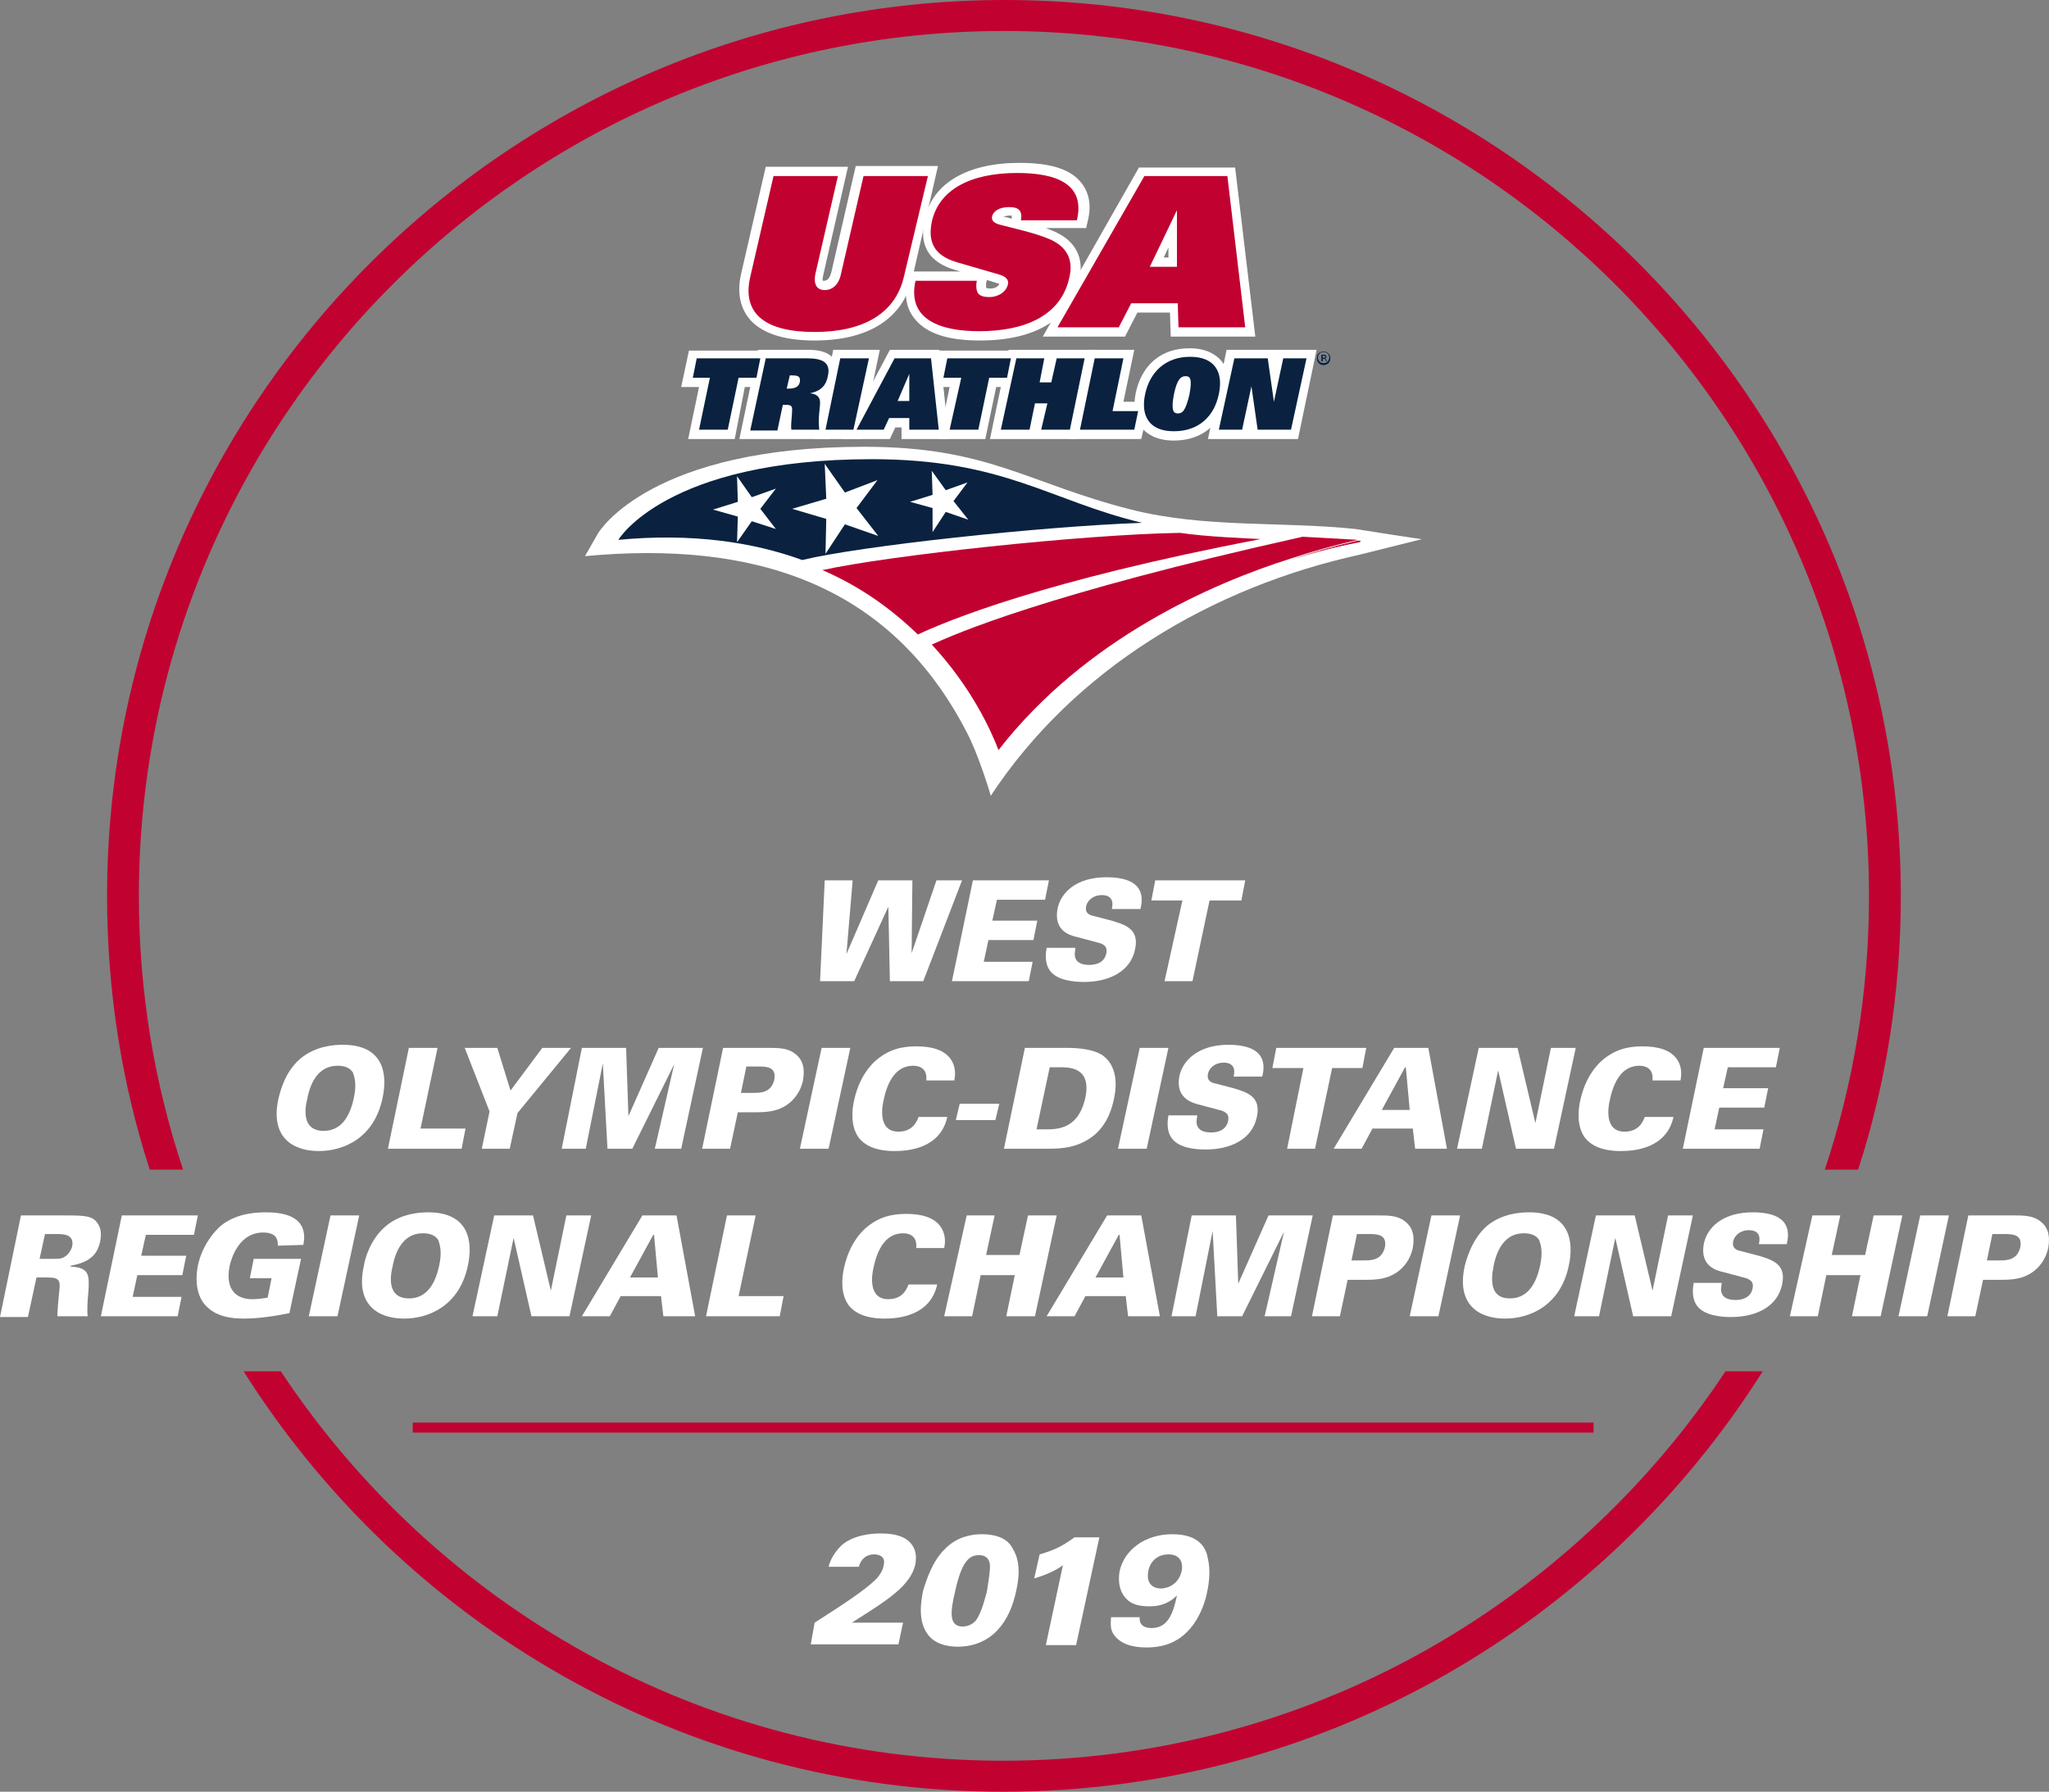 <?xml version="1.0" encoding="utf-8"?>
<!-- Generator: Adobe Illustrator 23.0.2, SVG Export Plug-In . SVG Version: 6.00 Build 0)  -->
<svg version="1.1" id="Layer_1" xmlns="http://www.w3.org/2000/svg" xmlns:xlink="http://www.w3.org/1999/xlink" x="0px" y="0px"
	 viewBox="0 0 264.1 231" style="enable-background:new 0 0 264.1 231;" xml:space="preserve">
<rect x="0" y="0" width="264.1" height="231" fill="#808080" stroke="none"/>
<style type="text/css">
	.st0{fill:#FFFFFF;}
	.st1{fill:#0A2240;}
	.st2{fill:#C10230;}
	.st3{clip-path:url(#SVGID_2_);fill:#C10230;}
	.st4{clip-path:url(#SVGID_4_);fill:#FFFFFF;}
	.st5{fill:#FEFEFE;}
</style>
<g>
	<polygon class="st0" points="91.5,48.7 89.3,48.7 89.8,46.2 98,46.2 97.5,48.7 95.2,48.7 93.8,55.4 90.1,55.4 	"/>
	<path class="st0" d="M91.5,54.3h1.3l1.4-6.7h2.3v-0.2h-5.8v0.2H93L91.5,54.3L91.5,54.3z M94.7,56.6h-6l1.4-6.7h-2.3l1-4.7h10.5
		l-1,4.7H96L94.7,56.6L94.7,56.6z"/>
	<path class="st0" d="M101.7,50.1c0.7,0,1.3-0.2,1.4-0.9c0.1-0.7-0.3-0.8-1-0.8h-0.3l-0.4,1.7L101.7,50.1L101.7,50.1z M98.7,46.2
		h5.4c2,0,3,0.6,2.6,2.3c-0.2,1.1-0.8,1.9-2.3,2.2l0,0c0.9,0.1,1.3,0.5,1.3,1.2c0,0.8-0.3,2.1-0.1,3.5H102c-0.1-0.7,0.1-1.8,0.1-2.6
		c0-0.5-0.2-0.6-0.8-0.6h-0.4l-0.7,3.3h-3.5L98.7,46.2L98.7,46.2z"/>
	<path class="st0" d="M103.3,47.4c0.2,0.1,0.5,0.3,0.7,0.5c0.2,0.3,0.5,0.8,0.3,1.5c0,0.1,0,0.2-0.1,0.3l0,0c1-0.2,1.3-0.7,1.4-1.3
		c0.1-0.4,0-0.6,0-0.7c0,0-0.3-0.3-1.5-0.3H103.3L103.3,47.4z M98.1,54.3h1.2l0.7-3.1l0,0l0.8-3.8h-1.2L98.1,54.3L98.1,54.3z
		 M103.2,54.3h1.3c0-0.5,0.1-0.9,0.1-1.3s0.1-0.8,0.1-1l0,0c0,0-0.1,0-0.3,0l-1.3-0.1l0.2-1c-0.3,0.2-0.6,0.3-1,0.4
		c0.2,0.1,0.4,0.2,0.6,0.4c0.3,0.3,0.5,0.8,0.4,1.3c0,0.2,0,0.5-0.1,0.8C103.2,53.8,103.2,54.1,103.2,54.3L103.2,54.3z M106.9,56.6
		H95.3l2.4-11.5h6.4c1,0,2.5,0.1,3.3,1.1c0.5,0.7,0.7,1.5,0.5,2.6c-0.2,0.9-0.6,1.6-1.2,2.1c0.1,0.3,0.2,0.6,0.2,1s0,0.8-0.1,1.3
		c-0.1,0.6-0.1,1.4-0.1,2.1L106.9,56.6L106.9,56.6z"/>
	<polygon class="st0" points="108.3,46.2 112,46.2 110,55.4 106.4,55.4 	"/>
	<path class="st0" d="M107.8,54.3h1.3l1.5-6.9h-1.3L107.8,54.3L107.8,54.3z M111,56.6h-6l2.4-11.5h6L111,56.6L111,56.6z"/>
	<path class="st0" d="M117.2,51.7v-3.5l0,0l-1.5,3.5H117.2L117.2,51.7z M115.3,46.2h4.7l1,9.2h-3.8v-1.5h-2.6l-0.7,1.5h-3.5
		L115.3,46.2L115.3,46.2z"/>
	<path class="st0" d="M112.3,54.3h0.9l0.7-1.5l2.4-5.5H116L112.3,54.3L112.3,54.3z M118.4,54.3h1.4l-0.8-6.9h-0.7v5.5l0,0
		L118.4,54.3L118.4,54.3z M122.3,56.6h-6.1v-1.5h-0.8l-0.7,1.5h-6.1l6.1-11.5h6.4L122.3,56.6L122.3,56.6z"/>
	<polygon class="st0" points="123.9,48.7 121.6,48.7 122.1,46.2 130.3,46.2 129.8,48.7 127.5,48.7 126.1,55.4 122.4,55.4 	"/>
	<path class="st0" d="M123.8,54.3h1.3l1.4-6.7h2.3v-0.2h-5.9v0.2h2.3L123.8,54.3L123.8,54.3z M127,56.6h-6l1.4-6.7h-2.3l1-4.7h10.6
		l-1,4.7h-2.3L127,56.6L127,56.6z"/>
	<polygon class="st0" points="135,52 133.4,52 132.7,55.4 129,55.4 131,46.2 134.6,46.2 134,49.3 135.5,49.3 136.2,46.2 139.8,46.2 
		137.9,55.4 134.2,55.4 	"/>
	<path class="st0" d="M135.6,54.3h1.3l1.5-6.9h-1.3l-0.7,3.1h-3.9l0.7-3.1h-1.3l-1.5,6.9h1.3l0.7-3.4h3.9L135.6,54.3L135.6,54.3z
		 M138.8,56.6h-11.2l2.4-11.5h11.2L138.8,56.6L138.8,56.6z"/>
	<polygon class="st0" points="141.1,46.2 144.8,46.2 143.4,53 146.7,53 146.2,55.4 139.2,55.4 	"/>
	<path class="st0" d="M140.6,54.3h4.7v-0.2h-3.4l1.4-6.7H142L140.6,54.3L140.6,54.3z M147.1,56.6h-9.3l2.4-11.5h6l-1.4,6.7h3.4
		L147.1,56.6L147.1,56.6z"/>
	<path class="st0" d="M151.8,53.3c0.6,0,1-0.3,1.5-2.4c0.4-2.1,0.1-2.4-0.5-2.4s-1.1,0.4-1.5,2.4C150.9,53,151.3,53.3,151.8,53.3
		L151.8,53.3z M153.4,46c3.2,0,4.3,2,3.7,4.8c-0.6,2.9-2.6,4.8-5.8,4.8s-4.3-2-3.7-4.8S150.2,46,153.4,46L153.4,46z"/>
	<path class="st0" d="M151.8,54.4c-0.7,0-1.2-0.3-1.4-0.6c-0.6-0.7-0.5-1.8-0.2-3.2c0.2-1.2,0.7-3.3,2.6-3.3c0.7,0,1.2,0.3,1.4,0.6
		c0.6,0.7,0.5,1.8,0.2,3.2C154.1,52.8,153.5,54.4,151.8,54.4L151.8,54.4z M153.4,47.1c-3.3,0-4.4,2.5-4.7,3.9
		c-0.2,0.8-0.3,2,0.3,2.7c0.4,0.5,1.2,0.8,2.3,0.8c3.3,0,4.4-2.5,4.7-3.9c0.2-0.8,0.3-2-0.3-2.7C155.3,47.4,154.5,47.1,153.4,47.1
		L153.4,47.1z M151.3,56.8c-2.3,0-3.5-0.9-4.1-1.6c-0.9-1.1-1.2-2.7-0.8-4.6c0.8-3.6,3.3-5.7,6.9-5.7c2.3,0,3.5,0.9,4.1,1.6
		c0.9,1.1,1.2,2.7,0.8,4.6C157.5,54.7,154.9,56.8,151.3,56.8L151.3,56.8z"/>
	<polygon class="st0" points="159.1,46.2 163.4,46.2 164.2,51.8 164.2,51.8 165.4,46.2 168.4,46.2 166.4,55.4 162.1,55.4 
		161.3,49.8 161.3,49.8 160.1,55.4 157.1,55.4 	"/>
	<path class="st0" d="M163,54.3h2.5l1.5-6.9h-0.6l-1.2,5.6h-1.9l-0.2-1l-0.6-4.6H160l-1.5,6.9h0.6l1.2-5.6h1.9l0.2,1L163,54.3
		L163,54.3z M167.3,56.6H161v-0.2v0.2h-5.3l2.4-11.5h6.3v0.2v-0.2h5.3L167.3,56.6L167.3,56.6z"/>
	<path class="st0" d="M116.5,35.7c-1.1,4.7-5.2,7.1-11.5,7.1s-9.4-2.3-8.3-7.1l3-13h8.3l-2.9,12.6c-0.3,1.5,0.3,2.1,1.2,2.1
		s1.8-0.6,2.1-2.1l2.9-12.6h8.3L116.5,35.7L116.5,35.7z"/>
	<path class="st0" d="M100.5,23.9L97.7,36c-0.4,1.6-0.2,2.8,0.5,3.7c1,1.3,3.4,2,6.7,2c4.1,0,9.3-1.1,10.4-6.2l2.6-11.6H112
		l-2.7,11.8c-0.5,2.2-2,3-3.2,3c-0.8,0-1.4-0.3-1.9-0.8c-0.5-0.7-0.7-1.6-0.4-2.7l2.6-11.3L100.5,23.9L100.5,23.9z M105,43.9
		c-4.1,0-7-1-8.5-2.9c-1.1-1.4-1.5-3.3-1-5.6l3.2-13.9h10.6l-3.2,14c-0.1,0.5-0.1,0.7,0,0.7h0.1c0.7,0,0.9-0.9,1-1.3l3.1-13.5h10.6
		l-3.3,14.4C116.4,41.1,111.9,43.9,105,43.9L105,43.9z"/>
	<path class="st0" d="M131.6,28.3c0.2-1.2-0.4-1.6-1.5-1.6c-1.3,0-2,0.5-2.2,1.1c-0.2,0.7,0.3,1,1.1,1.2c1.5,0.4,4.3,1,6.2,1.8
		c2.4,1,3.2,2.8,2.6,5.1c-1.1,4.8-5.7,6.8-11.6,6.8c-5,0-9.3-1.5-8.2-6.5h7.9c-0.1,0.5-0.1,1.1,0.1,1.5c0.2,0.4,0.7,0.6,1.5,0.6
		c1.2,0,2.2-0.7,2.4-1.6c0.2-0.7-0.4-1.1-1.1-1.3l-5.5-1.6c-3-0.9-3.7-2.7-3.2-5.2c0.9-4.1,4.9-6.3,11-6.3c5.2,0,8.8,1.5,7.7,6.1
		h-7.2V28.3z"/>
	<path class="st0" d="M129.3,27.9C129.4,27.9,129.4,27.9,129.3,27.9c0.4,0.1,0.7,0.2,1.1,0.3V28c0-0.1,0-0.2,0-0.2
		c-0.1,0-0.2,0-0.4,0C129.8,27.8,129.5,27.9,129.3,27.9L129.3,27.9z M127.1,37.1c0,0,0.2,0.1,0.5,0.1c0.7,0,1.1-0.3,1.2-0.6
		c-0.1,0-0.1-0.1-0.3-0.1l-1.3-0.4l-0.1,0.4C127.1,36.8,127.1,37,127.1,37.1L127.1,37.1z M119.1,37.4c-0.1,1,0.1,1.8,0.6,2.4
		c1,1.2,3.3,1.9,6.6,1.9c4.2,0,9.4-1,10.5-5.9c0.4-1.9-0.2-3.1-2-3.8c-1.3-0.6-3-1-4.4-1.3c-0.6-0.2-1.2-0.3-1.6-0.4
		c-1.9-0.6-2.1-1.7-1.9-2.6c0.2-1,1.2-2,3.3-2c1,0,1.7,0.3,2.2,0.8c0.2,0.2,0.3,0.5,0.4,0.8h5.3c0.1-0.9-0.1-1.5-0.5-2.1
		c-0.9-1.1-3.1-1.7-6.2-1.7c-5.5,0-9.2,2-9.9,5.5c-0.5,2.2,0.1,3.2,2.4,3.9l5.5,1.6c2.2,0.6,2,2.2,1.9,2.7c-0.3,1.4-1.8,2.5-3.5,2.5
		c-1.4,0-2.1-0.6-2.4-1.2l0,0c-0.2-0.3-0.3-0.6-0.3-0.9h-6V37.4z M126.3,43.9c-4.1,0-6.9-0.9-8.4-2.8c-1.1-1.3-1.4-3.1-0.9-5.2
		l0.2-0.9h6.6l-0.7-0.2c-3.4-1-4.7-3.2-3.9-6.6c1-4.6,5.5-7.2,12.2-7.2c4,0,6.6,0.8,8,2.6c1,1.3,1.3,2.9,0.8,4.9l-0.2,0.9h-5.2
		c0.3,0.1,0.7,0.3,1,0.4c2.8,1.2,4,3.4,3.3,6.4C137.9,41.2,133.4,43.9,126.3,43.9L126.3,43.9z"/>
	<path class="st0" d="M151.7,34.4v-7.3l0,0l-3.5,7.3H151.7L151.7,34.4z M147.5,22.7h10.7l2.3,19.5h-8.6l-0.1-3.1h-6l-1.6,3.1h-7.9
		L147.5,22.7L147.5,22.7z"/>
	<path class="st0" d="M150,33.2h0.6v-1.3L150,33.2L150,33.2z M152.8,35.5h-6.5l4.6-9.6h1.9V35.5L152.8,35.5z M153,41.1h6.2l-2-17.2
		h-9.1l-9.8,17.2h5.3l1.6-3.1h7.8V41.1L153,41.1z M161.8,43.4h-10.9l-0.1-3.1h-4.2l-1.6,3.1h-10.6l12.4-21.8h12.4L161.8,43.4
		L161.8,43.4z"/>
	<polygon class="st1" points="91.5,48.7 89.3,48.7 89.8,46.2 98,46.2 97.5,48.7 95.2,48.7 93.8,55.4 90.1,55.4 	"/>
	<path class="st1" d="M101.7,50.1c0.7,0,1.3-0.2,1.4-0.9c0.1-0.7-0.3-0.8-1-0.8h-0.3l-0.4,1.7L101.7,50.1L101.7,50.1z M98.7,46.2
		h5.4c2,0,3,0.6,2.6,2.3c-0.2,1.1-0.8,1.9-2.3,2.2l0,0c0.9,0.1,1.3,0.5,1.3,1.2c0,0.8-0.3,2.1-0.1,3.5H102c-0.1-0.7,0.1-1.8,0.1-2.6
		c0-0.5-0.2-0.6-0.8-0.6h-0.4l-0.7,3.3h-3.5L98.7,46.2L98.7,46.2z"/>
	<polygon class="st1" points="108.3,46.2 112,46.2 110,55.4 106.4,55.4 	"/>
	<path class="st1" d="M117.2,51.7v-3.5l0,0l-1.5,3.5H117.2L117.2,51.7z M115.3,46.2h4.7l1,9.2h-3.8v-1.5h-2.6l-0.7,1.5h-3.5
		L115.3,46.2L115.3,46.2z"/>
	<polygon class="st1" points="123.9,48.7 121.6,48.7 122.1,46.2 130.3,46.2 129.8,48.7 127.5,48.7 126.1,55.4 122.4,55.4 	"/>
	<polygon class="st1" points="135,52 133.4,52 132.7,55.4 129,55.4 131,46.2 134.6,46.2 134,49.3 135.5,49.3 136.2,46.2 139.8,46.2 
		137.9,55.4 134.2,55.4 	"/>
	<polygon class="st1" points="141.1,46.2 144.8,46.2 143.4,53 146.7,53 146.2,55.4 139.2,55.4 	"/>
	<path class="st1" d="M151.8,53.3c0.6,0,1-0.3,1.5-2.4c0.4-2.1,0.1-2.4-0.5-2.4s-1.1,0.4-1.5,2.4C150.9,53,151.3,53.3,151.8,53.3
		L151.8,53.3z M153.4,46c3.2,0,4.3,2,3.7,4.8c-0.6,2.9-2.6,4.8-5.8,4.8s-4.3-2-3.7-4.8S150.2,46,153.4,46L153.4,46z"/>
	<polygon class="st1" points="159.1,46.2 163.4,46.2 164.2,51.8 164.2,51.8 165.4,46.2 168.4,46.2 166.4,55.4 162.1,55.4 
		161.3,49.8 161.3,49.8 160.1,55.4 157.1,55.4 	"/>
	<path class="st2" d="M116.5,35.7c-1.1,4.7-5.2,7.1-11.5,7.1s-9.4-2.3-8.3-7.1l3-13h8.3l-2.9,12.6c-0.3,1.5,0.3,2.1,1.2,2.1
		s1.8-0.6,2.1-2.1l2.9-12.6h8.3L116.5,35.7L116.5,35.7z"/>
	<path class="st2" d="M131.6,28.3c0.2-1.2-0.4-1.6-1.5-1.6c-1.3,0-2,0.5-2.2,1.1c-0.2,0.7,0.3,1,1.1,1.2c1.5,0.4,4.3,1,6.2,1.8
		c2.4,1,3.2,2.8,2.6,5.1c-1.1,4.8-5.7,6.8-11.6,6.8c-5,0-9.3-1.5-8.2-6.5h7.9c-0.1,0.5-0.1,1.1,0.1,1.5c0.2,0.4,0.7,0.6,1.5,0.6
		c1.2,0,2.2-0.7,2.4-1.6c0.2-0.7-0.4-1.1-1.1-1.3l-5.5-1.6c-3-0.9-3.7-2.7-3.2-5.2c0.9-4.1,4.9-6.3,11-6.3c5.2,0,8.8,1.5,7.7,6.1
		h-7.2V28.3z"/>
	<g>
		<g>
			<defs>
				<rect id="SVGID_1_" x="75.4" y="21.1" width="107.9" height="81.5"/>
			</defs>
			<clipPath id="SVGID_2_">
				<use xlink:href="#SVGID_1_"  style="overflow:visible;"/>
			</clipPath>
			<path class="st3" d="M151.7,34.4v-7.3l0,0l-3.5,7.3H151.7L151.7,34.4z M147.5,22.7h10.7l2.3,19.5h-8.6l-0.1-3.1h-6l-1.6,3.1h-7.9
				L147.5,22.7L147.5,22.7z"/>
		</g>
		<g>
			<defs>
				<rect id="SVGID_3_" x="75.4" y="21.1" width="107.9" height="81.5"/>
			</defs>
			<clipPath id="SVGID_4_">
				<use xlink:href="#SVGID_3_"  style="overflow:visible;"/>
			</clipPath>
			<path class="st4" d="M124.6,94.4c-10-19.4-27.8-24.7-49.2-22.7l1.6-2.8c0.3-0.6,7.1-11.3,34.4-11.3c16,0,21,4.7,34.4,8.1
				c9.5,2.4,19.3,1.5,28.9,2.5c0,0,8.8,1.4,8.6,1.3l-8,2c-19.1,4.2-36.8,14.7-47.6,31.1C127.7,102.5,126.1,97.2,124.6,94.4
				L124.6,94.4L124.6,94.4z"/>
		</g>
	</g>
	<path class="st2" d="M175,69.7c-3,0.7-5.9,1.5-8.6,2.4c5.4-1.7,9-2.3,9-2.3C175.4,69.7,175.2,69.7,175,69.7L175,69.7z"/>
	<path class="st2" d="M167.9,69.2c-33.2,7.4-44.7,12.5-47.8,13.9c5.1,5.5,7.6,11,8.6,13.6c11.2-14.4,27.6-21.5,37.7-24.7
		c2.7-0.9,5.6-1.7,8.6-2.4C173.4,69.5,167.9,69.2,167.9,69.2L167.9,69.2z"/>
	<path class="st2" d="M152.1,68.7c-12.5,0.2-37.5,2.9-46.1,4.8c5.1,2.2,9.1,5.2,12.3,8.3c3.9-1.8,16-6.9,44.2-12.3
		C160.6,69.4,155.4,69.2,152.1,68.7L152.1,68.7z"/>
	<path class="st1" d="M112.4,59.2c-26.6,0-32.7,10.4-32.7,10.4c9.5-0.9,17.4,0.3,23.7,2.6c7.4-1.8,30.4-4.3,43.8-4.8
		C135.4,64.6,129.4,59.2,112.4,59.2L112.4,59.2z"/>
	<polygon class="st0" points="106.5,64.3 106.3,59.8 108.9,63.5 113.1,61.9 110.4,65.5 113.2,69.1 108.9,67.6 106.4,71.4 
		106.5,66.9 102.1,65.6 	"/>
	<polygon class="st0" points="95.1,64.7 95,61.4 96.9,64.1 100,63 98,65.6 100,68.2 96.9,67.2 95,69.9 95.1,66.6 91.9,65.7 	"/>
	<polygon class="st0" points="120.2,63.8 120.1,60.7 121.9,63.2 124.7,62.2 122.9,64.6 124.8,67 121.9,66 120.2,68.6 120.2,65.5 
		117.3,64.7 	"/>
	<path class="st2" d="M174.9,69.8c-3,0.7-5.9,1.5-8.6,2.4c5.4-1.7,9-2.3,9-2.3C175.3,69.8,175.2,69.8,174.9,69.8L174.9,69.8z"/>
	<path class="st5" d="M170.5,46.1L170.5,46.1c0.2,0,0.3,0,0.3-0.1s-0.1-0.1-0.2-0.1c-0.1,0-0.1,0-0.1,0V46.1L170.5,46.1z
		 M170.5,46.6h-0.2v-0.9c0.1,0,0.2,0,0.3,0c0.2,0,0.2,0,0.3,0.1c0,0,0.1,0.1,0.1,0.2s-0.1,0.2-0.2,0.2l0,0c0.1,0,0.1,0.1,0.2,0.2
		c0,0.1,0,0.2,0.1,0.2h-0.2c0,0,0-0.1-0.1-0.2c0-0.1-0.1-0.1-0.2-0.1h-0.1L170.5,46.6L170.5,46.6z M170.6,45.4
		c-0.4,0-0.7,0.3-0.7,0.7c0,0.4,0.3,0.7,0.7,0.7s0.7-0.3,0.7-0.7C171.3,45.7,171,45.4,170.6,45.4L170.6,45.4L170.6,45.4z
		 M170.6,45.3c0.5,0,0.9,0.4,0.9,0.9s-0.4,0.9-0.9,0.9s-0.9-0.4-0.9-0.9C169.7,45.6,170.1,45.3,170.6,45.3L170.6,45.3L170.6,45.3z"
		/>
	<path class="st1" d="M170.5,46.1L170.5,46.1c0.2,0,0.3,0,0.3-0.1s-0.1-0.1-0.2-0.1c-0.1,0-0.1,0-0.1,0V46.1L170.5,46.1z
		 M170.5,46.6h-0.2v-0.9c0.1,0,0.2,0,0.3,0c0.2,0,0.2,0,0.3,0.1c0,0,0.1,0.1,0.1,0.2s-0.1,0.2-0.2,0.2l0,0c0.1,0,0.1,0.1,0.2,0.2
		c0,0.1,0,0.2,0.1,0.2h-0.2c0,0,0-0.1-0.1-0.2c0-0.1-0.1-0.1-0.2-0.1h-0.1L170.5,46.6L170.5,46.6z M170.6,45.4
		c-0.4,0-0.7,0.3-0.7,0.7c0,0.4,0.3,0.7,0.7,0.7s0.7-0.3,0.7-0.7C171.3,45.7,171,45.4,170.6,45.4L170.6,45.4L170.6,45.4z
		 M170.6,45.3c0.5,0,0.9,0.4,0.9,0.9s-0.4,0.9-0.9,0.9s-0.9-0.4-0.9-0.9C169.7,45.6,170.1,45.3,170.6,45.3L170.6,45.3L170.6,45.3z"
		/>
</g>
<g>
	<rect x="53.2" y="183.4" class="st2" width="152.2" height="1.3"/>
</g>
<g>
	<path class="st2" d="M23.6,150.8c-3.7-11.1-5.7-23-5.7-35.3C17.9,54,67.9,4,129.4,4s111.5,50,111.5,111.5c0,12.3-2,24.2-5.7,35.3
		h4.3c3.6-11.1,5.5-23,5.5-35.3C245,51.8,193.2,0,129.5,0S13.8,51.8,13.8,115.5c0,12.3,1.9,24.2,5.5,35.3H23.6z"/>
	<path class="st2" d="M222.4,176.8c-20,30.2-54.2,50.2-93.1,50.2s-73.1-20-93.1-50.2h-4.8c20.5,32.5,56.7,54.2,97.9,54.2
		s77.4-21.7,97.9-54.2H222.4z"/>
</g>
<g>
	<path class="st0" d="M106.3,113.5h3.6l-0.8,9.5l4.1-9.5h4.4l-0.1,9.4l3.2-9.4h3.3l-5,13h-4.3l-0.2-9.6l-4.4,9.6h-4.4L106.3,113.5z"
		/>
	<path class="st0" d="M125.4,113.5h9.8l-0.5,2.5h-6.2l-0.6,2.7h5.8l-0.5,2.5h-5.8l-0.6,2.8h6.3l-0.5,2.5h-9.9L125.4,113.5z"/>
	<path class="st0" d="M138.6,122.4c-0.1,0.5-0.4,2,1.8,2c0.3,0,1.9,0,2.2-1.5c0.1-0.6,0-1-0.8-1.3l-3-0.8c-0.9-0.2-3-0.8-2.5-3.6
		c0.4-2.1,2.4-4.1,6.3-4.1c5.1,0,4.7,2.8,4.4,4.1h-3.7c0.1-0.4,0.4-1.8-1.3-1.8c-1,0-1.8,0.6-2,1.4c-0.2,1,0.5,1.2,1,1.3l2.3,0.6
		c1.6,0.5,3.6,1,3,3.7c-0.6,2.9-3.4,4.2-6.6,4.2c-1.3,0-3.5-0.2-4.4-1.5c-0.7-1-0.5-2.3-0.4-2.9h3.7V122.4z"/>
	<path class="st0" d="M152.4,116.1h-4l0.5-2.6h11.6l-0.5,2.6h-4.1l-2.2,10.4h-3.6L152.4,116.1z"/>
	<path class="st0" d="M38.7,136.5c2-1.7,4.5-1.8,5.5-1.8c5.2,0,5.8,3.7,5.1,6.9c-1.1,5.2-5.1,6.8-8.2,6.8c-3.5,0-6.3-1.9-5.2-6.8
		C36.1,140.8,36.7,138.2,38.7,136.5z M41.7,145.8c2.6,0,3.5-2.4,3.9-4.2s0.1-2.7-0.1-3.3c-0.4-0.7-1.2-0.9-2-0.9
		c-2.4,0-3.5,2.1-3.9,4.3C39.1,143.7,39.3,145.8,41.7,145.8z"/>
	<path class="st0" d="M52.7,135.1h3.7l-2.2,10.4H60l-0.5,2.6H50L52.7,135.1z"/>
	<path class="st0" d="M64.1,135.1l1.7,5.5l4.1-5.5h3.7l-6.9,8.4l-1,4.6h-3.6l1-4.8l-3.2-8.2H64.1z"/>
	<path class="st0" d="M75,135.1h5.7l0.3,8.8l3.9-8.8h5.7l-2.8,13h-3.4l2.5-10.9l-5.4,10.9h-3.2l-0.6-11l-2.2,11h-3.1L75,135.1z"/>
	<path class="st0" d="M93.2,135.1h6c1,0,2.3,0,3.2,0.7c1,0.7,1.4,1.8,1.1,3.5c-0.5,2.3-2.2,3.3-2.7,3.5c-1.1,0.6-2.7,0.6-3.4,0.6
		h-2.3l-1,4.7h-3.6L93.2,135.1z M95.5,140.9h1.6c0.9,0,2.3,0,2.7-1.7c0.3-1.6-0.9-1.7-2-1.7h-1.6L95.5,140.9z"/>
	<path class="st0" d="M105.9,135.1h3.7l-2.8,13h-3.7L105.9,135.1z"/>
	<path class="st0" d="M119.4,139.2c0.1-1.3-0.7-1.8-1.7-1.8c-2.2,0-3.3,2-3.8,4.4c-0.2,0.8-0.8,4.1,1.9,4.1c1.9,0,2.4-1.4,2.6-1.9
		h3.7c-0.9,4.1-5.1,4.4-6.8,4.4c-1.3,0-3.4-0.2-4.6-1.7c-1.1-1.5-0.9-3.6-0.6-4.9c0.4-1.8,1.2-3.6,2.7-5c1.7-1.5,3.4-1.9,5.3-1.9
		c2.1,0,3.6,0.5,4.4,1.6c0.8,1.1,0.6,2.3,0.5,2.8h-3.6V139.2z"/>
	<path class="st0" d="M128.8,142.3l-0.5,2.1h-5.1l0.5-2.1H128.8z"/>
	<path class="st0" d="M132.1,135.1h5.5c1.5,0,3.6,0.2,4.7,1.1c1.6,1.3,1.7,3.5,1.3,5.4c-0.6,2.9-2,5-4.8,6c-1.4,0.5-3,0.5-3.9,0.5
		h-5.5L132.1,135.1z M133.6,145.6h1.5c2.4,0,4.1-1,4.8-4.1c0.8-3.9-2.1-3.9-3.2-3.9h-1.4L133.6,145.6z"/>
	<path class="st0" d="M146.9,135.1h3.7l-2.8,13h-3.7L146.9,135.1z"/>
	<path class="st0" d="M154.3,144c-0.1,0.5-0.4,2,1.8,2c0.3,0,1.9,0,2.2-1.5c0.1-0.6,0-1-0.8-1.3l-3-0.8c-0.8-0.2-3-0.8-2.5-3.6
		c0.4-2.1,2.5-4.1,6.3-4.1c5.1,0,4.7,2.8,4.4,4.1H159c0.1-0.4,0.4-1.8-1.3-1.8c-1,0-1.8,0.6-2,1.4c-0.2,1,0.5,1.2,1,1.3l2.3,0.6
		c1.6,0.5,3.6,1,3,3.7c-0.6,2.9-3.4,4.2-6.6,4.2c-1.4,0-3.5-0.2-4.4-1.5c-0.7-1-0.5-2.3-0.4-2.9h3.7V144z"/>
	<path class="st0" d="M168,137.7h-4l0.5-2.6h11.6l-0.5,2.6h-3.9l-2.2,10.4h-3.6L168,137.7z"/>
	<path class="st0" d="M179.7,135.1h4.4l2.4,13h-4.1l-0.3-2.6h-5.2l-1.4,2.6h-3.6L179.7,135.1z M181.7,143.1l-0.5-5.5h-0.1l-3,5.5
		H181.7z"/>
	<path class="st0" d="M190.6,135.1h5l2.3,9.7l2-9.7h3.2l-2.8,13h-4.9l-2.3-10.1l-2.1,10.1h-3.2L190.6,135.1z"/>
	<path class="st0" d="M213,139.2c0.1-1.3-0.7-1.8-1.7-1.8c-2.2,0-3.3,2-3.8,4.4c-0.2,0.8-0.8,4.1,1.9,4.1c1.9,0,2.4-1.4,2.6-1.9h3.7
		c-0.9,4.1-5.1,4.4-6.8,4.4c-1.3,0-3.4-0.2-4.6-1.7c-1.1-1.5-0.9-3.6-0.6-4.9c0.4-1.8,1.2-3.6,2.7-5c1.7-1.5,3.4-1.9,5.3-1.9
		c2.1,0,3.6,0.5,4.4,1.6c0.8,1.1,0.6,2.3,0.5,2.8H213V139.2z"/>
	<path class="st0" d="M219.6,135.1h9.8l-0.5,2.5h-6.2l-0.6,2.7h5.8l-0.5,2.5h-5.8l-0.6,2.8h6.3l-0.5,2.5h-9.9L219.6,135.1z"/>
	<path class="st0" d="M2.7,156.7h6c2.3,0,3.2,0.1,3.8,0.9c0.3,0.4,0.7,1.1,0.4,2.5s-1,2-1.7,2.4c-0.9,0.5-1.8,0.6-2.1,0.7v0.1
		c2.5,0.1,2.4,1.2,2.3,3.2c-0.1,0.9-0.2,2.3-0.1,3.2H7.4c0-0.8,0.1-1.8,0.2-2.9c0.2-1.6,0.2-2.1-1.4-2.1H4.7l-1.1,5.1H0L2.7,156.7z
		 M5.1,162.3h1.4c0.8,0,1.2,0,1.5-0.1c0.8-0.3,1.2-1.1,1.3-1.5c0.3-1.6-1.1-1.6-2.1-1.6H5.8L5.1,162.3z"/>
	<path class="st0" d="M15.7,156.7h9.8l-0.5,2.5h-6.2l-0.6,2.7H24l-0.5,2.5h-5.8l-0.6,2.8h6.3l-0.5,2.5H13L15.7,156.7z"/>
	<path class="st0" d="M35.8,160.6c0.1-1.4-0.9-1.7-1.9-1.7c-2.5,0-3.8,2.2-4.3,4.3c-0.6,3,0.8,4.3,2.9,4.3c0.7,0,1.4-0.1,2-0.2
		l0.5-2.5h-2.8l0.5-2.5h6.1l-1.5,7c-2,0.4-4,0.7-5.9,0.7c-1.4,0-3.3-0.2-4.6-1.4c-1.4-1.2-1.7-3.3-1.3-5.4c0.3-1.6,1.3-3.7,3-5.2
		c1.9-1.5,4.2-1.7,5.8-1.7c2,0,3.6,0.4,4.4,1.5c0.7,1,0.5,2.1,0.4,2.7L35.8,160.6L35.8,160.6z"/>
	<path class="st0" d="M42.6,156.7h3.7l-2.8,13h-3.7L42.6,156.7z"/>
	<path class="st0" d="M49.7,158.1c2-1.7,4.5-1.8,5.5-1.8c5.2,0,5.8,3.7,5.1,6.9c-1.1,5.2-5.1,6.8-8.2,6.8c-3.5,0-6.3-1.9-5.2-6.8
		C47,162.4,47.7,159.8,49.7,158.1z M52.7,167.4c2.6,0,3.5-2.4,3.9-4.2s0.1-2.7-0.1-3.3c-0.4-0.7-1.2-0.9-2-0.9
		c-2.4,0-3.5,2.1-3.9,4.3C50.1,165.3,50.3,167.4,52.7,167.4z"/>
	<path class="st0" d="M63.7,156.7h5l2.3,9.7l2-9.7h3.2l-2.8,13h-4.9l-2.3-10.1l-2.1,10.1h-3.2L63.7,156.7z"/>
	<path class="st0" d="M82.8,156.7h4.4l2.4,13h-4.1l-0.3-2.6H80l-1.4,2.6H75L82.8,156.7z M84.8,164.7l-0.5-5.5h-0.1l-3,5.5H84.8z"/>
	<path class="st0" d="M93.7,156.7h3.7l-2.2,10.4h5.8l-0.5,2.6H91L93.7,156.7z"/>
	<path class="st0" d="M118.1,160.8c0.1-1.3-0.7-1.8-1.7-1.8c-2.2,0-3.3,2-3.8,4.4c-0.2,0.8-0.8,4.1,1.9,4.1c1.9,0,2.4-1.4,2.6-1.9
		h3.7c-0.9,4.1-5.1,4.4-6.8,4.4c-1.3,0-3.4-0.2-4.6-1.7c-1.1-1.5-0.9-3.6-0.6-4.9c0.4-1.8,1.2-3.6,2.7-5c1.7-1.5,3.4-1.9,5.3-1.9
		c2.1,0,3.6,0.5,4.4,1.6c0.8,1.1,0.6,2.3,0.5,2.8h-3.6V160.8z"/>
	<path class="st0" d="M124.6,156.7h3.6l-1.1,5.1h4.3l1.1-5.1h3.7l-2.8,13h-3.7l1.1-5.3h-4.4l-1.1,5.3h-3.6L124.6,156.7z"/>
	<path class="st0" d="M142.7,156.7h4.4l2.4,13h-4.1l-0.3-2.6h-5.2l-1.4,2.6h-3.6L142.7,156.7z M144.8,164.7l-0.5-5.5h-0.1l-3,5.5
		H144.8z"/>
	<path class="st0" d="M153.6,156.7h5.7l0.3,8.8l3.9-8.8h5.7l-2.8,13H163l2.5-10.9l-5.4,10.9h-3.2l-0.6-11l-2.2,11H151L153.6,156.7z"
		/>
	<path class="st0" d="M171.8,156.7h6c1,0,2.3,0,3.2,0.7c1,0.7,1.4,1.8,1.1,3.5c-0.5,2.3-2.2,3.3-2.7,3.5c-1.1,0.6-2.7,0.6-3.4,0.6
		h-2.3l-1,4.7h-3.6L171.8,156.7z M174.2,162.5h1.6c0.9,0,2.3,0,2.7-1.7c0.3-1.6-0.9-1.7-2-1.7h-1.6L174.2,162.5z"/>
	<path class="st0" d="M184.5,156.7h3.7l-2.8,13h-3.7L184.5,156.7z"/>
	<path class="st0" d="M191.6,158.1c2-1.7,4.5-1.8,5.5-1.8c5.2,0,5.8,3.7,5.1,6.9c-1.1,5.2-5.1,6.8-8.2,6.8c-3.5,0-6.3-1.9-5.2-6.8
		C189,162.4,189.7,159.8,191.6,158.1z M194.6,167.4c2.6,0,3.5-2.4,3.9-4.2s0.1-2.7-0.1-3.3c-0.4-0.7-1.2-0.9-2-0.9
		c-2.4,0-3.5,2.1-3.9,4.3C192.1,165.3,192.2,167.4,194.6,167.4z"/>
	<path class="st0" d="M205.7,156.7h5l2.3,9.7l2-9.7h3.2l-2.8,13h-4.9l-2.3-10.1l-2.1,10.1h-3.2L205.7,156.7z"/>
	<path class="st0" d="M221.9,165.6c-0.1,0.5-0.4,2,1.8,2c0.3,0,1.9,0,2.2-1.5c0.1-0.6,0-1-0.8-1.3l-3-0.8c-0.9-0.2-3-0.8-2.5-3.6
		c0.4-2.1,2.4-4.1,6.3-4.1c5.1,0,4.7,2.8,4.4,4.1h-3.6c0.1-0.4,0.4-1.8-1.3-1.8c-1,0-1.8,0.6-2,1.4c-0.2,1,0.5,1.2,1,1.3l2.3,0.6
		c1.6,0.5,3.6,1,3,3.7c-0.6,2.9-3.4,4.2-6.6,4.2c-1.3,0-3.5-0.2-4.4-1.5c-0.7-1-0.5-2.3-0.4-2.9h3.6V165.6z"/>
	<path class="st0" d="M233.6,156.7h3.6l-1.1,5.1h4.3l1.1-5.1h3.7l-2.8,13h-3.7l1.1-5.3h-4.4l-1.1,5.3h-3.6L233.6,156.7z"/>
	<path class="st0" d="M247.5,156.7h3.7l-2.8,13h-3.7L247.5,156.7z"/>
	<path class="st0" d="M253.7,156.7h6c1,0,2.3,0,3.2,0.7c1,0.7,1.4,1.8,1.1,3.5c-0.5,2.3-2.2,3.3-2.7,3.5c-1.1,0.6-2.7,0.6-3.4,0.6
		h-2.3l-1,4.7H251L253.7,156.7z M256.1,162.5h1.6c0.9,0,2.3,0,2.7-1.7c0.3-1.6-0.9-1.7-2-1.7h-1.6L256.1,162.5z"/>
</g>
<g>
	<path class="st0" d="M105,209.2c3.6-2.3,6.7-4.3,8.1-5.8c0.3-0.4,0.7-0.9,0.8-1.6c0.3-1.2-0.7-1.4-1.2-1.4c-1.5,0-1.9,1.2-2,1.6
		h-3.9c0.1-0.4,0.4-1.5,1.6-2.7c1.5-1.4,3.9-1.6,5.1-1.6c2.1,0,3.5,0.5,4.2,1.7c0.4,0.7,0.4,1.4,0.3,2.2c-0.6,2.9-3.8,4.8-8.2,7.6
		h6.6l-0.6,2.8h-11.3L105,209.2z"/>
	<path class="st0" d="M121.9,199.6c1.5-1.5,3.4-1.8,4.6-1.8c2.6,0,3.6,1,4,1.8c0.7,1.1,1.1,2.7,0.5,5.4c-0.8,4-3.1,7.3-7.6,7.3
		c-1.6,0-3.1-0.5-3.9-1.7c-1.2-1.7-0.8-4.2-0.5-5.6C119.4,203.8,120.1,201.3,121.9,199.6z M124.1,209.7c0.6,0,1.3-0.3,1.7-0.8
		c0.8-1.1,1.3-3.4,1.4-3.7c0.1-0.7,0.4-2.3,0.4-3.3c0-0.5-0.2-1.4-1.4-1.4c-1.1,0-2.2,0.5-3.1,4.7
		C122.4,208.1,122.4,209.7,124.1,209.7z"/>
	<path class="st0" d="M137,201.8c-1.2,0.9-3,1.5-3.7,1.7l0.7-3.1c1.7-0.5,2.7-0.9,4.5-2.2h3.2l-3,13.9h-3.9L137,201.8z"/>
	<path class="st0" d="M146.9,208.5c-0.1,0.8,0.4,1.4,1.5,1.4c2.1,0,2.8-1.8,3.3-4.2c-0.8,0.8-1.9,1.4-3.5,1.4
		c-1.9,0-2.7-0.5-3.3-1.3s-0.8-1.9-0.6-3.2c0.6-2.8,3.3-4.8,6.8-4.8c3.7,0,4.4,2,4.6,3.2c0.3,1.3,0.2,2.8-0.1,4.2
		c-0.3,1.6-1.1,3.7-2.6,5.2c-1.6,1.6-3.5,2-5.2,2c-1.8,0-3.3-0.4-4.2-1.6c-0.6-0.8-0.4-1.7-0.4-2.3L146.9,208.5L146.9,208.5z
		 M152.3,202.6c0.2-0.9,0-2.2-1.7-2.2c-1.5,0-2.4,1-2.6,2.2c-0.2,1,0.1,2.2,1.7,2.2C151.1,204.7,152,203.8,152.3,202.6z"/>
</g>
</svg>
